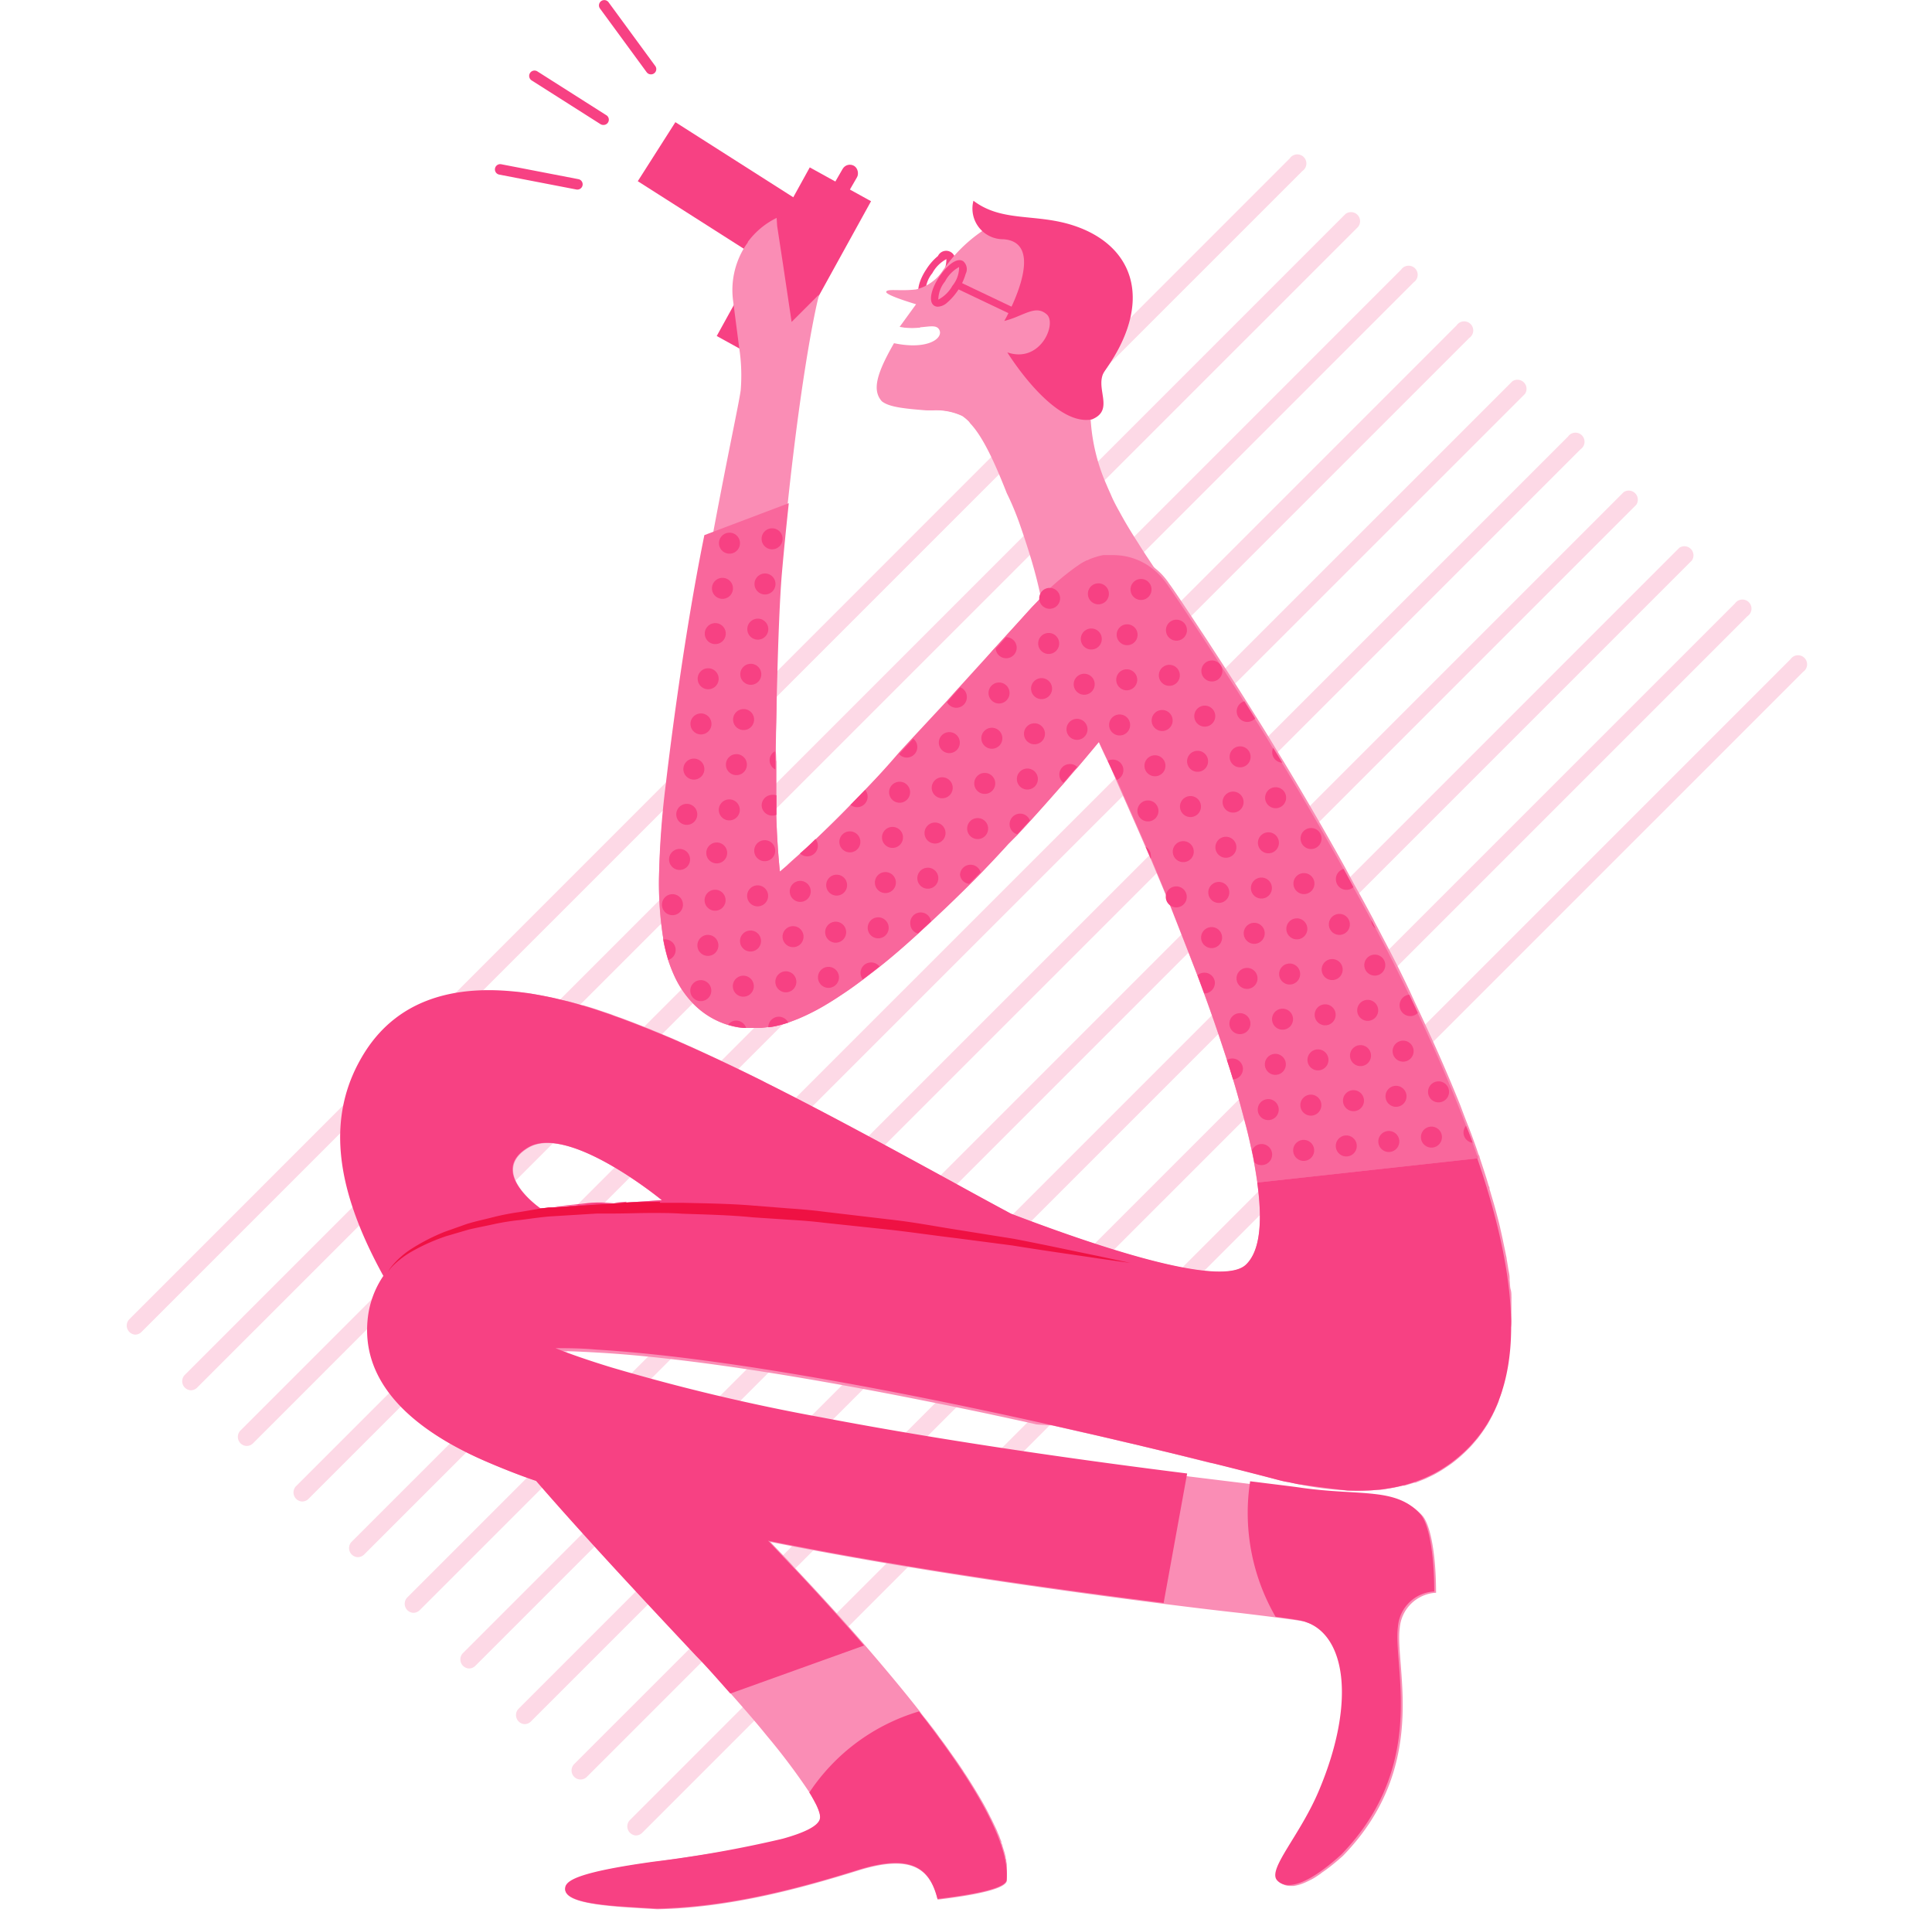 <svg id="Layer_1" data-name="Layer 1" xmlns="http://www.w3.org/2000/svg" viewBox="0 0 185 211" width="234" height="232"><defs><style>.cls-1{fill:#fdd9e6;}.cls-2{fill:#f74183;}.cls-3{fill:#fa8db5;}.cls-4{fill:#f9679c;}.cls-5{fill:#ef1143;}</style></defs><title>img--card</title><path class="cls-1" d="M1,147a1,1,0,0,1-.69-1.67L128.17,17.44a1,1,0,1,1,1.39,1.39L1.67,146.71A1,1,0,0,1,1,147Z"/><path class="cls-1" d="M7.11,153.13a1,1,0,0,1-.69-1.67L134.3,23.57A1,1,0,0,1,135.68,25L7.8,152.84A1,1,0,0,1,7.11,153.13Z"/><path class="cls-1" d="M13.24,159.26a1,1,0,0,1-.69-1.67L140.43,29.7a1,1,0,1,1,1.39,1.39L13.93,159A1,1,0,0,1,13.24,159.26Z"/><path class="cls-1" d="M19.37,165.38a1,1,0,0,1-.69-1.67L146.55,35.83a1,1,0,1,1,1.39,1.39L20.06,165.1A1,1,0,0,1,19.37,165.38Z"/><path class="cls-1" d="M25.49,171.51a1,1,0,0,1-.69-1.67L152.68,42a1,1,0,0,1,1.39,1.39L26.19,171.23A1,1,0,0,1,25.49,171.51Z"/><path class="cls-1" d="M31.62,177.64a1,1,0,0,1-.69-1.67L158.81,48.09a1,1,0,1,1,1.39,1.39L32.32,177.35A1,1,0,0,1,31.62,177.64Z"/><path class="cls-1" d="M37.75,183.77a1,1,0,0,1-.69-1.67L164.94,54.21a1,1,0,0,1,1.39,1.39L38.45,183.48A1,1,0,0,1,37.75,183.77Z"/><path class="cls-1" d="M43.88,189.9a1,1,0,0,1-.69-1.67L171.07,60.34a1,1,0,0,1,1.39,1.39L44.57,189.61A1,1,0,0,1,43.88,189.9Z"/><path class="cls-1" d="M50,196a1,1,0,0,1-.69-1.67L177.2,66.47a1,1,0,1,1,1.39,1.39L50.7,195.74A1,1,0,0,1,50,196Z"/><path class="cls-1" d="M56.14,202.16a1,1,0,0,1-.69-1.67L183.33,72.6A1,1,0,1,1,184.71,74L56.83,201.87A1,1,0,0,1,56.14,202.16Z"/><rect class="cls-2" x="62.36" y="12.42" width="7.71" height="18.51" transform="translate(120.08 -22.52) rotate(122.5)"/><rect class="cls-2" x="69.69" y="18.98" width="7.71" height="21.21" transform="translate(123.64 91.02) rotate(-151.11)"/><path class="cls-2" d="M88,32.92a0.72,0.72,0,0,1-.4-0.12c-0.73-.47-0.24-2,0.53-3.14h0a6.1,6.1,0,0,1,1.28-1.46,1,1,0,1,1,1.66,1.08A6.09,6.09,0,0,1,90.29,31C89.65,32,88.74,32.92,88,32.92Zm0.79-2.83a3.22,3.22,0,0,0-.74,2.07,3.82,3.82,0,0,0,1.55-1.55,3.22,3.22,0,0,0,.74-2.07,3.81,3.81,0,0,0-1.55,1.55h0Z"/><path class="cls-3" d="M83.23,44.2h0c0.75,0.59,2.17.79,4.91,1l0.67,0a6.77,6.77,0,0,1,3.28.62,4.89,4.89,0,0,1,.94.84,18.73,18.73,0,0,0,8.69-1.29,14,14,0,0,0,6.09-4.56l0.06-.09c5.3-7.46,2.57-12.64-3.87-15.39-3.9-1.67-6.74-1.54-9.07-.3a16.54,16.54,0,0,0-5.22,5.12l0,0c-0.45.61-.89,1.25-1.35,1.9-1,1.5-1.93,2.83-2.67,4a8,8,0,0,0,1.76,0c1.12-.09,1.84-0.29,2.12.3,0.44,0.9-1.27,2.23-5,1.45C82.61,41.21,82.16,43,83.23,44.2Z"/><path class="cls-2" d="M119.11,70.75l-1.21-1.65L119,70.75h0.13Z"/><path class="cls-3" d="M88.15,45.17l0.68,0a6.85,6.85,0,0,1,3.28.62,4.79,4.79,0,0,1,.47.37l0.24,0.23L93,46.67h0C94.24,48,95.46,50.42,97,54.34c0.5,1,.94,2.08,1.28,3,0.42,1.18.78,2.26,1.09,3.25,0,0,0,0,0,0,0.11,0.35.21,0.68,0.31,1,0,0,0,0,0,0,0.52,1.75.87,3.2,1.1,4.38l0.75-.83,0,0,0.09-.1v0l1.34-1.46,0.2,0.17,2,1.63c-0.59-1.21-1.16-2.35-.17-3a7,7,0,0,1,1.19-.65l0.07,0a1.54,1.54,0,0,1,.31-0.13l0.18-.06,0.46-.14,0.4-.09h0.05a5.43,5.43,0,0,1,.71-0.09h0l0.14,0h0.27a7,7,0,0,1,5,2.11l-1.45-2.18c-0.31-.47-0.61-0.94-0.9-1.41-0.75-1.16-1.43-2.29-2-3.35-0.4-.71-0.75-1.38-1-2-0.15-.32-0.29-0.64-0.41-0.93a20.89,20.89,0,0,1-1.77-7.13A8.58,8.58,0,0,1,107.69,41l0.09-.13a0,0,0,0,1,0,0l0,0h0l0.05-.09c0.11-.16.2-0.32,0.31-0.49l-9.51.94h0L98,41.25Z"/><path class="cls-3" d="M87,33.51L85.19,36l0.48,0.08a8,8,0,0,0,1.76,0l3.18-7a9.82,9.82,0,0,1-.89,1.05l0,0A5.07,5.07,0,0,1,87,31.88c-1.82.21-3.18-.11-3.29,0.26S87,33.51,87,33.51Z"/><path class="cls-2" d="M89.41,33.78A0.73,0.73,0,0,1,89,33.67c-0.73-.47-0.24-2,0.53-3.14h0c0.77-1.18,1.93-2.24,2.66-1.76a1.15,1.15,0,0,1,.28,1.38,6.76,6.76,0,0,1-2.09,3.22A1.63,1.63,0,0,1,89.41,33.78ZM90.19,31A3.22,3.22,0,0,0,89.45,33,3.81,3.81,0,0,0,91,31.48a3.22,3.22,0,0,0,.74-2.07A3.82,3.82,0,0,0,90.19,31h0Z"/><rect class="cls-2" x="94.31" y="29.47" width="0.79" height="6.82" transform="translate(24.31 104.26) rotate(-64.55)"/><path class="cls-3" d="M152.58,145c0-.17,0-0.31,0-0.48s0-.46,0-0.71c0-.06,0-0.12,0-0.18s0-.17,0-0.25a0.3,0.3,0,0,0,0-.1,1.33,1.33,0,0,0,0-.21,1,1,0,0,0,0-.24c0-.27,0-0.53-0.08-0.8s-0.07-.64-0.12-1a1.83,1.83,0,0,0,0-.25s0,0,0-.06c0-.29-0.08-0.59-0.13-0.89s-0.12-.76-0.19-1.13c0-.19-0.07-0.37-0.1-0.57-0.09-.46-0.2-0.94-0.3-1.44s-0.22-1-.33-1.5-0.29-1.17-.45-1.77-0.34-1.21-.52-1.81c-0.06-.22-0.12-0.42-0.19-0.63,0,0,0-.06,0-0.08s0-.17-0.08-0.25c-0.08-.27-0.17-0.56-0.25-0.83-0.24-.77-0.5-1.55-0.76-2.34,0-.14-0.09-0.25-0.14-0.37-0.14-.43-0.29-0.87-0.45-1.3-0.23-.64-0.46-1.27-0.72-1.92s-0.54-1.39-.81-2.12q-1.93-4.82-4.5-10.28c-0.3-.64-0.61-1.29-0.93-2-0.93-2-1.94-4-3-6l-0.71-1.36c-0.17-.31-0.32-0.61-0.47-0.91-0.66-1.22-1.3-2.43-2-3.65l-1.08-2c-2.29-4.13-4.6-8.08-6.77-11.68-0.34-.55-0.68-1.1-1-1.64-0.68-1.12-1.34-2.2-2-3.24l-1.18-1.88c-1.56-2.48-3-4.68-4.2-6.53-0.37-.58-0.74-1.11-1.06-1.61l0,0c-1.84-2.79-3-4.49-3.19-4.72a7.24,7.24,0,0,0-5.92-3.25h-0.43l-0.14,0h-0.08l-0.29,0h-0.12l-0.09,0a3.5,3.5,0,0,0-.46.11l-0.45.14-0.19.07-0.2.07-0.19.08-0.25.11-0.06,0a0.75,0.75,0,0,0-.18.1l-0.18.09a5.89,5.89,0,0,0-.53.32l-0.14.1-0.19.21a0.88,0.88,0,0,0-.19.41,0.5,0.5,0,0,0,0,.13,4.77,4.77,0,0,0,.7,2.18l-2-1.63-0.2-.18s-0.46.52-1.34,1.46v0l-0.11.12c-0.24.25-.48,0.53-0.75,0.83l-1,1c-0.82.89-1.78,2-2.87,3.16l-1.15,1.26h0c-0.16.16-.29,0.31-0.44,0.47L93.9,73.51l-2,2.24-0.44.48-1,1.12-3.73,4c-0.27.29-.55,0.6-0.84,0.9l-0.72.78Q83.31,85,81.38,87l-1.62,1.66-0.22.23c-1.18,1.21-2.4,2.4-3.63,3.57L74.22,94c-0.48.45-1,.88-1.45,1.32L72,96c-0.21-2-.34-4.16-0.4-6.27,0-.72,0-1.43,0-2.14,0-.22,0-0.42,0-0.63,0-.59,0-1.36,0-2.19V84.75c0-.17,0-0.54,0-0.93l-0.2-.15c0-.29,0-0.57.06-0.86V82.74c0.08-1.53.14-3.08,0.18-4.61,0-.28,0-0.59,0-0.89,0-.06,0-0.12,0-0.18s0-.31,0-0.49c0-1,0-2,.08-3.06,0-.22,0-0.44,0-0.66s0-.44,0-0.67c0-.53,0-1.06,0-1.6,0-1.83.12-3.6,0.23-5.22,0-.89.11-1.69,0.17-2.37,0.25-2.74.51-5.27,0.75-7.61C74.45,40.54,76,33.6,76.29,32.59h0l0-.13-3,3-0.93-6.24v0l-0.66-4.32L71.64,24a8.68,8.68,0,0,0-3.17,2.64,0.09,0.09,0,0,0,0,.06c-0.17.23-.31,0.44-0.45,0.67a9,9,0,0,0-1.17,5.8l0.07,0.54h0l0.6,4.63A20,20,0,0,1,67.68,43c-0.23,1.63-1.31,6.48-3,15.5a1.16,1.16,0,0,1,0,.2c-2.27,11.8-4.92,25.7-5.15,27.6A95.48,95.48,0,0,0,58.67,97a40,40,0,0,0,.26,4.8c0.06,0.47.12,1,.21,1.47a1.1,1.1,0,0,0,0,.18,19.79,19.79,0,0,0,.54,2.25,17.57,17.57,0,0,0,.67,1.74,11,11,0,0,0,2,3,9,9,0,0,0,3.92,2.45h0a8,8,0,0,0,1.18.27L68,113.22l0.27,0h0.09l0.17,0H69.4l0.51,0c0.32,0,.55-0.06.8-0.1l0.09,0A5.42,5.42,0,0,0,71.6,113a12.84,12.84,0,0,0,1.31-.37h0l0.56-.21,0.52-.21a23.85,23.85,0,0,0,3.34-1.73c0.68-.4,1.31-0.82,1.91-1.23s1.27-.89,1.87-1.35c0.41-.31.8-0.61,1.2-0.92,0.22-.17.43-0.32,0.64-0.5,1.51-1.2,2.9-2.42,4.25-3.64,0.47-.46,1-0.91,1.44-1.35l1.73-1.64c0.86-.8,1.69-1.62,2.5-2.43h0l1.27-1.28c1-1.08,2.07-2.15,3-3.2,0.33-.34.65-0.69,1-1,0.48-.51.94-1,1.39-1.51q1.82-2,3.42-3.85l0.26-.29c0.53-.6,1-1.19,1.52-1.76,0.84-1,1.65-1.94,2.38-2.83,0.3,0.69.64,1.41,1,2.15s0.63,1.39.94,2.12c1,2.28,2.12,4.76,3.24,7.36h0c0.19,0.44.38,0.88,0.58,1.33h0c0.54,1.3,1.1,2.61,1.65,3.94v0c0.16,0.38.3,0.76,0.46,1.14,1,2.55,2,5.11,3,7.7,0.25,0.67.5,1.32,0.74,2,0.92,2.49,1.77,5,2.53,7.34,0.24,0.73.46,1.43,0.67,2.13,0.54,1.79,1,3.53,1.43,5.19,0.24,0.91.43,1.78,0.62,2.64h0c0.1,0.46.19,0.9,0.26,1.33,0.14,0.76.25,1.5,0.36,2.21,0.6,4.32.31,7.59-1.29,9.06-2.59,2.39-14.74-1.4-25.84-5.64-2.17-1.16-4.33-2.34-6.48-3.52-3.94-2.16-7.92-4.33-11.86-6.41q-1.16-.63-2.35-1.24l-0.11-.08-0.58-.29h0l-1.15-.61-0.15-.07h0l-1.33-.7c-0.45-.22-0.88-0.44-1.32-0.67s-1-.53-1.53-0.77L70,119l-1.65-.81-0.79-.38c-0.5-.25-1-0.49-1.5-0.72s-0.8-.39-1.21-0.57l-0.94-.44-1.58-.73-0.53-.23c-0.35-.17-0.71-0.31-1-0.46a2.14,2.14,0,0,0-.26-0.11c-0.36-.17-0.74-0.32-1.1-0.47l-0.68-.29h0c-0.31-.13-0.64-0.25-0.94-0.39h0l-2-.79-1.28-.48-0.75-.26-0.42-.17-0.39-.13-0.42-.14-0.59-.2c-0.52-.18-1.06-0.34-1.64-0.51a0.3,0.3,0,0,0-.13,0l-0.25-.08-0.25-.08-0.51-.14-0.53-.14L48,110.15l-0.28-.07c-0.37-.1-0.74-0.19-1.12-0.26l-0.86-.17-1.1-.2-0.5-.08-0.17,0-0.67-.09H43.17a1.4,1.4,0,0,0-.28,0l-0.31,0-0.75-.06a0.29,0.29,0,0,0-.13,0l-0.6,0h0l-0.38,0c-0.42,0-.85,0-1.28,0l-0.33,0H38.71l-0.67,0-0.66.06c-0.44.06-.87,0.12-1.31,0.2l-0.48.1-0.78.19-0.6.17c-0.31.09-.61,0.2-0.91,0.31l-0.44.16c-0.16.06-.29,0.13-0.44,0.2-0.3.13-.59,0.27-0.87,0.42a3.82,3.82,0,0,0-.34.19,10.41,10.41,0,0,0-1,.67l-0.44.31-0.22.16h0a2,2,0,0,1-.22.2l-0.18.14-0.28.25-0.18.18-0.17.16-0.16.16c-0.13.12-.23,0.23-0.32,0.33s-0.47.53-.7,0.8-0.31.39-.45,0.59l0,0c-0.17.24-.33,0.47-0.49,0.73a17.16,17.16,0,0,0-2.74,10.29q0,0.44.06,0.88c0,0.3.06,0.61,0.11,0.9s0.08,0.61.14,0.91,0.1,0.58.16,0.86,0.1,0.45.15,0.67,0.11,0.44.18,0.68,0.1,0.38.16,0.59l0.16,0.55c0,0.07,0,.14.07,0.22,0.08,0.25.18,0.52,0.26,0.77s0.18,0.53.27,0.79,0.18,0.49.28,0.74,0.14,0.37.22,0.56,0.21,0.5.32,0.76,0.19,0.45.29,0.69c0.22,0.46.43,0.93,0.67,1.41l0.32,0.63c0.16,0.32.33,0.65,0.51,1s0.29,0.56.46,0.84a7.45,7.45,0,0,0-.39.64v0a3.71,3.71,0,0,0-.2.33,4.43,4.43,0,0,0-.26.53c-0.08.17-.15,0.35-0.22,0.53a2.93,2.93,0,0,0-.15.41c-0.08.22-.15,0.44-0.21,0.66s-0.11.45-.16,0.68,0,0.27-.07.4,0,0.26-.06.39a9.65,9.65,0,0,0,0,2.12c0,0.08,0,.17,0,0.24a10.12,10.12,0,0,0,.19,1.22c0,0.16.06,0.3,0.1,0.46h0c0,0.19.1,0.38,0.16,0.57s0.17,0.5.26,0.75h0c0.07,0.17.14,0.35,0.23,0.52,0,0,0,0,0,0,0.13,0.28.27,0.57,0.42,0.84a1.12,1.12,0,0,0,.1.19,3.51,3.51,0,0,0,.27.43,1.18,1.18,0,0,0,.13.21,14.58,14.58,0,0,0,2.21,2.65,5.47,5.47,0,0,0,.42.38c0.27,0.26.57,0.51,0.86,0.75l0.45,0.35c0.15,0.12.29,0.24,0.45,0.34a29,29,0,0,0,3.71,2.31l0.9,0.47c0.61,0.3,1.2.58,1.74,0.81L39.75,161c0.69,0.29,1.28.55,1.77,0.74,1.14,0.47,2.36.92,3.67,1.37,5.21,6,11.16,12.38,17.66,19.3,1,1,2.3,2.5,3.74,4.13,1.27,1.44,2.65,3,3.94,4.6a71.39,71.39,0,0,1,4.75,6.32h0c0.09,0.15.18,0.28,0.25,0.43s0.2,0.34.27,0.52a4.16,4.16,0,0,1,.25.45c0.07,0.16.13,0.29,0.18,0.42a1.69,1.69,0,0,1,.07.21,0.62,0.62,0,0,1,.06.18,1.4,1.4,0,0,1,.07.7,0.6,0.6,0,0,0,0,.11,1.85,1.85,0,0,1-.14.24,0.51,0.51,0,0,1-.1.11l-0.08.09a1,1,0,0,1-.19.17l-0.13.1a12.1,12.1,0,0,1-3.47,1.39l-0.09,0-1.23.32q-1,.24-2.06.44l-0.68.14-1,.2c-0.91.16-1.86,0.32-2.8,0.47l-1.68.26-0.63.09-0.52.08-0.9.14-2.6.36-0.73.11L56,205.4l-1.21.2-1.55.29-0.89.19-0.41.09-0.72.2-0.47.13-0.43.13a4.35,4.35,0,0,0-.47.17,3.55,3.55,0,0,0-1.17.64,0.64,0.64,0,0,0-.12.11l-0.09.1s0,0.08-.06.11a0.41,0.41,0,0,0,0,.1c-0.43,1.4,2.54,1.92,6.52,2.21l3.56,0.22h0c8.17-.16,16.17-2.41,22.15-4.27s7.92-.1,8.74,3.21c4.37-.52,7.53-1.21,7.62-2.09a6,6,0,0,0,0-.61,5.73,5.73,0,0,0,0-.7v0a2.83,2.83,0,0,0,0-.28,1.1,1.1,0,0,0,0-.18,2.4,2.4,0,0,0-.06-0.35c0-.12,0-0.23-0.07-0.34v0s0-.1,0-0.15l-0.13-.51-0.22-.69c0-.13-0.08-0.25-0.13-0.37a0.65,0.65,0,0,0,0-.15c-0.06-.13-0.11-0.25-0.16-0.39v0a4.61,4.61,0,0,0-.21-0.51c-0.06-.16-0.12-0.31-0.19-0.46s-0.19-.4-0.29-0.6a0.33,0.33,0,0,0-.06-0.12,5,5,0,0,0-.25-0.51c-0.15-.3-0.3-0.61-0.47-0.93s-0.39-.72-0.61-1.09c-0.5-.86-1.06-1.77-1.68-2.73a5.35,5.35,0,0,1-.3-0.46l-0.25-.37-0.42-.62-0.71-1c-0.38-.55-0.79-1.12-1.23-1.69-0.25-.37-0.53-0.74-0.82-1.11s-0.51-.68-0.78-1c-0.15-.18-0.29-0.36-0.43-0.55a2.11,2.11,0,0,0-.13-0.19c-1.74-2.22-3.72-4.59-5.89-7.11q-3.57-4.12-7.93-8.74c-0.88-1-1.77-1.87-2.63-2.8,15.43,3.09,32,5.38,43.56,6.85,3.23,0.41,6.07.75,8.38,1,1.14,0.14,2.65.32,4,.5s2.26,0.3,2.69.39c0.14,0,.29.07,0.43,0.12l0.18,0.06a3.27,3.27,0,0,1,.43.17l0.41,0.21a0.28,0.28,0,0,1,.11.08h0a4.29,4.29,0,0,1,.38.25,2.23,2.23,0,0,1,.33.28h0l0.25,0.25a5.09,5.09,0,0,1,.55.67,2.69,2.69,0,0,1,.23.35,4.5,4.5,0,0,1,.27.53,2.49,2.49,0,0,1,.12.23,2,2,0,0,1,.14.33c0.07,0.18.14,0.36,0.2,0.57a1.79,1.79,0,0,1,.08.25,1,1,0,0,1,.06.25,4.8,4.8,0,0,1,.13.54c0,0.19.08,0.37,0.11,0.58a13.82,13.82,0,0,1,.16,2.17c0,0.29,0,.59,0,0.9s0,0.58-.06.86c0,0.51-.11,1-0.2,1.57,0,0.32-.12.65-0.19,1s-0.2.9-.3,1.35c-0.06.24-.12,0.47-0.2,0.72-0.13.46-.27,0.93-0.42,1.41-0.25.73-.51,1.48-0.81,2.24-0.1.25-.21,0.5-0.31,0.75-0.24.55-.48,1.08-0.74,1.6s-0.53,1-.79,1.5c-0.54,1-1.09,1.83-1.57,2.64l-0.35.58c-0.24.37-.44,0.73-0.63,1a8.64,8.64,0,0,0-.59,1.26,0.62,0.62,0,0,0-.06.18,1.84,1.84,0,0,0-.1.58,1,1,0,0,0,0,.25,0.23,0.23,0,0,0,0,.08,0.55,0.55,0,0,0,.13.24,1.63,1.63,0,0,0,1.31.55l0.36,0h0l0.34-.07a5.54,5.54,0,0,0,.9-0.31c0.21-.09.43-0.21,0.68-0.33s0.64-.38,1-0.63a2.43,2.43,0,0,1,.25-0.19c0.52-.36,1.1-0.81,1.72-1.34l0.5-.44h0c9.62-9.89,5.69-20.79,6.26-25.1a4.23,4.23,0,0,1,4-3.88c0-4.26-.62-7.5-1.51-8.5a5.94,5.94,0,0,0-1.44-1.18,2.62,2.62,0,0,0-.4-0.22l-0.4-.19a6.49,6.49,0,0,0-.87-0.28,2.57,2.57,0,0,0-.47-0.13l-0.09,0c-0.21,0-.42-0.08-0.64-0.12l-0.28,0-0.28,0-0.63-.07-0.57,0c-1.35-.12-2.89-0.18-4.66-0.33-0.75-.07-1.53-0.15-2.35-0.26l-0.41,0-1-.15-2.33-.28-1.31-.16-0.58-.08h0l-7-.86c-10.54-1.32-25.84-3.41-40.23-6.17a225.49,225.49,0,0,1-23.22-5.52c-2.48-.76-4.5-1.46-6.13-2.12,1.29,0,2.79.07,4.52,0.17,7,0.4,17.94,1.75,34.71,5.06l3.91,0.78,3.84,0.8,2.28,0.49,2.26,0.49,1.29,0.29L102,157l3.43,0.78c1.65,0.36,3.23.74,4.75,1.1l0.58,0.13q0.62,0.13,1.21.29l3.39,0.81,1,0.25,2.87,0.72,0.34,0.08,0.16,0c1.71,0.42,3.17.78,4.33,1.09,0.25,0.06.5,0.12,0.73,0.19l0.4,0.1,0.35,0.1,0.42,0.11,0.44,0.12,0.68,0.18h0c0.31,0.08.62,0.14,0.92,0.19h0l1,0.21h0a34.27,34.27,0,0,0,5.49.71c0.57,0,1.12,0,1.67,0l0.42,0c0.33,0,.66,0,1-0.06l0.35,0h0c0.33,0,.67-0.07,1-0.13a14.5,14.5,0,0,0,1.63-.33l0.23,0,0.43-.13,0.65-.2,0.14,0,0.25-.1,0.76-.3a2.47,2.47,0,0,0,.32-0.15c0.31-.14.63-0.29,0.93-0.46s0.58-.33.85-0.51,0.61-.4.91-0.62a16,16,0,0,0,1.56-1.34c0.23-.22.44-0.43,0.65-0.67s0.41-.48.62-0.72l0,0,0.49-.66h0c0.08-.12.16-0.23,0.23-0.34a2.09,2.09,0,0,0,.13-0.19c0.09-.15.19-0.28,0.27-0.42l0.24-.44a0.33,0.33,0,0,0,.06-0.12c0.12-.21.24-0.42,0.33-0.64,0,0,0,0,0,0q0.15-.28.26-0.56c0.12-.25.23-0.51,0.32-0.78l0-.09a2.06,2.06,0,0,0,.08-0.23c0.1-.26.19-0.52,0.27-0.79,0,0,0-.1,0-0.16,0.09-.3.17-0.62,0.25-0.93,0,0,0-.06,0-0.09,0.08-.31.15-0.66,0.21-1l0-.19c0-.17.06-0.33,0.09-0.52v-0.09a5.67,5.67,0,0,0,.09-0.61c0-.28.07-0.58,0.09-0.87l0-.37a0.3,0.3,0,0,0,0-.1c0-.25,0-0.49,0-0.75a5.26,5.26,0,0,0,0-.56C152.61,146.22,152.6,145.64,152.58,145ZM72.82,100.72a1.9,1.9,0,0,1,.26.47C73.09,101.29,73,101.06,72.82,100.72ZM45.63,133.09s-5.79-4-1.33-6.67S59,132.19,59,132.19Z"/><path class="cls-2" d="M57.79,8.19a0.58,0.58,0,0,1-.47-0.24l-5.13-7A0.58,0.58,0,1,1,53.12.24l5.13,7A0.58,0.58,0,0,1,57.79,8.19Z"/><path class="cls-2" d="M49.73,20.88H49.62l-8.54-1.65a0.58,0.58,0,0,1,.22-1.14l8.54,1.65A0.58,0.58,0,0,1,49.73,20.88Z"/><path class="cls-2" d="M52.54,13.76a0.57,0.57,0,0,1-.31-0.09L44.66,8.86a0.58,0.58,0,0,1,.62-1l7.57,4.81A0.58,0.58,0,0,1,52.54,13.76Z"/><rect class="cls-2" x="77.6" y="17.83" width="1.83" height="6.59" rx="0.92" ry="0.92" transform="translate(135.95 78.67) rotate(-150)"/><path class="cls-2" d="M96.62,26.35c5.06,0.36.1,9,.1,9a10.43,10.43,0,0,0,1.49-.51c1.44-.6,2.27-1,3.18-0.22,1.16,1-.68,5.45-4.34,4.19,0,0,5.06,8.24,9.33,7.38,2.63-1.08.12-3.57,1.45-5.42,5.37-7.5,3.24-13.69-3.42-15.91-4.19-1.4-7.91-.34-11.09-2.75A3.38,3.38,0,0,0,96.62,26.35Z"/><path class="cls-2" d="M54.9,210c1,0.07,2.21.15,3.56,0.21h0c8.17-.15,16.18-2.4,22.16-4.26s7.92-.1,8.74,3.2c4.37-.52,7.53-1.21,7.61-2.08,0.37-3.68-2.95-10-9.65-18.57a22,22,0,0,0-12.08,8.93c0.83,1.33,1.29,2.37,1.16,2.9-0.2.83-1.82,1.56-4.13,2.2h0a130.76,130.76,0,0,1-14.2,2.52c-8,1.11-9.48,2-9.7,2.75C48,209.23,50.92,209.75,54.9,210Z"/><path class="cls-2" d="M131.4,197.16c-2.09,5-5.68,8.68-4.65,9.92,0.86,1,3,.89,7.07-2.8h0c9.61-9.89,5.68-20.78,6.26-25.11a4.22,4.22,0,0,1,4-3.88c0-4.25-.62-7.51-1.52-8.5-2.69-3-6.49-2-13.08-2.92-1-.15-2.74-0.35-5.1-0.65l-0.58-.07a22.85,22.85,0,0,0,2.8,14.92c1.21,0.16,2.25.31,2.69,0.4C134.29,179.52,135.59,187.19,131.4,197.16Z"/><path class="cls-4" d="M58.68,97a40.3,40.3,0,0,0,.26,4.81c0.06,0.46.12,1,.2,1.46,0,0.06,0,.12,0,0.18a19.58,19.58,0,0,0,.54,2.25,15.68,15.68,0,0,0,.67,1.74,10.86,10.86,0,0,0,2,3,9.09,9.09,0,0,0,3.92,2.44h0a8.63,8.63,0,0,0,1.18.28L68,113.22l0.28,0h0.09l0.16,0H69.4l0.51,0,0.8-.1,0.09,0A6.18,6.18,0,0,0,71.6,113a12.47,12.47,0,0,0,1.32-.37h0l0.57-.21,0.52-.2a24.22,24.22,0,0,0,3.34-1.72c0.68-.41,1.3-0.83,1.9-1.23s1.28-.9,1.88-1.35l1.2-.92,0.64-.5c1.51-1.19,2.9-2.42,4.24-3.64l1.45-1.34,1.73-1.63q1.28-1.23,2.5-2.44h0c0.44-.43.85-0.85,1.27-1.28q1.58-1.63,3-3.2l1-1,1.4-1.52c1.21-1.33,2.35-2.62,3.43-3.85l0.26-.29c0.53-.6,1-1.19,1.52-1.75,0.85-1,1.64-1.94,2.38-2.84l1,2.15c0.31,0.68.63,1.39,1,2.12,1,2.28,2.11,4.76,3.23,7.36h0l0.57,1.34h0c0.54,1.3,1.1,2.62,1.65,4h0L115,99.72h0c1,2.54,2,5.11,3,7.69,0.25,0.67.49,1.33,0.74,2,0.91,2.49,1.76,5,2.52,7.35,0.24,0.72.46,1.43,0.67,2.13,0.54,1.79,1,3.53,1.44,5.19,0.23,0.9.43,1.78,0.61,2.63h0c0.1,0.46.19,0.9,0.27,1.34,0.13,0.75.26,1.49,0.35,2.2l24.3-2.67h0c0-.13-0.09-0.24-0.13-0.37-0.14-.43-0.3-0.87-0.46-1.31Q148,125,147.58,124c-0.26-.69-0.53-1.4-0.82-2.11q-1.92-4.84-4.49-10.28c-0.3-.64-0.61-1.3-0.94-2-0.94-1.95-1.94-4-3-6l-0.71-1.37-0.47-.9q-1-1.84-2-3.65l-1.08-2c-2.29-4.13-4.6-8.08-6.77-11.68l-1-1.63q-1-1.67-2-3.23l-1.18-1.89c-1.56-2.47-3-4.67-4.2-6.52-0.38-.59-0.75-1.14-1.08-1.65-1.85-2.79-3-4.49-3.17-4.71a7.79,7.79,0,0,0-.94-1.13,7,7,0,0,0-5-2.11h-0.42l-0.2,0h0l-0.28,0-0.13,0-0.09,0-0.46.1-0.46.14-0.18.06-0.2.07-0.19.08-0.25.12-0.06,0-0.35.18c-0.18.1-.36,0.21-0.53,0.33-0.47.31-1.12,0.8-1.83,1.38-0.42.35-.86,0.72-1.28,1.12h0c-0.16.15-.31,0.3-0.46,0.46h0c-0.23.22-.44,0.44-0.65,0.68s-0.6.66-.94,1l-2.88,3.17-1.15,1.27-3.89,4.28-0.44.48-1,1.12-3.72,4-0.84.91-0.72.78Q83.31,85,81.39,87l-1.61,1.66-0.22.23c-1.18,1.21-2.4,2.41-3.64,3.58-0.57.54-1.13,1.07-1.71,1.59s-1,.88-1.45,1.31L72,96c-0.2-2-.34-4.15-0.4-6.26,0-.72,0-1.43,0-2.14h0c0-.21,0-0.42,0-0.63,0-.58,0-1.35,0-2.18V84.75c0-.35,0-1.41-0.05-2,0-.26,0-0.44,0-0.44,0-.31.2-13.9,0.68-19.28,0.24-2.74.5-5.27,0.75-7.61l-8.22,3.11-1.08.41C61.28,70.71,59.66,84.4,59.44,86.3A94.34,94.34,0,0,0,58.68,97Z"/><path class="cls-2" d="M148.75,127.21c0,0.13.09,0.24,0.13,0.37h0C148.85,127.45,148.8,127.34,148.75,127.21Z"/><path class="cls-2" d="M28.78,140.15a3.69,3.69,0,0,1,.53-0.78,9.3,9.3,0,0,1,2-1.75A21.78,21.78,0,0,1,35,135.71l2.42-.86c0.86-.27,1.79-0.46,2.75-0.71a26.85,26.85,0,0,1,3-.6c1.05-.16,2.14-0.38,3.27-0.51L50,132.7c0.59-.05,1.19-0.12,1.8-0.16l1.84,0c2.47-.07,5-0.17,7.61-0.06s5.22,0.09,7.85.31L73,133.05c1.31,0.09,2.61.2,3.89,0.37l7.54,0.89c2.45,0.28,4.79.73,7,1.08l6.27,1c3.87,0.75,7.07,1.45,9.32,1.9l3.53,0.76-3.57-.5c-2.27-.35-5.52-0.79-9.4-1.42l-6.29-.82c-2.23-.27-4.58-0.62-7-0.89l-7.52-.8c-1.28-.15-2.57-0.25-3.87-0.33L69,134.08c-2.61-.25-5.22-0.31-7.79-0.4s-5.1-.07-7.54,0l-1.82,0-1.78.11-3.44.21c-1.12.08-2.19,0.27-3.24,0.39a26.28,26.28,0,0,0-3,.48c-1,.21-1.88.37-2.74,0.59l-2.42.71a21.42,21.42,0,0,0-3.74,1.66,10,10,0,0,0-2.11,1.58A3.69,3.69,0,0,0,28.78,140.15Z"/><path class="cls-2" d="M148.88,127.58l-24.3,2.67c0.6,4.32.32,7.58-1.27,9.06-2.6,2.39-14.75-1.4-25.86-5.64q-3.24-1.74-6.46-3.52c-12.23-6.68-24.88-13.58-35.28-17.52-5.45-2.07-22-8.35-29.39,3.19-4.49,7.05-3.27,15.15,2,24.71a10.28,10.28,0,0,0-1.71,4.59c-1.19,10.12,10.88,15,14.86,16.62,1.14,0.46,2.36.93,3.67,1.37,5.2,6,11.16,12.38,17.66,19.31,1,1,2.3,2.49,3.74,4.11l14.73-5.29q-3.57-4.12-7.92-8.74l-2.65-2.8c15.44,3.1,32,5.39,43.57,6.85l2.59-14.26c-10.54-1.32-25.83-3.42-40.23-6.17a222.3,222.3,0,0,1-23.22-5.52c-2.48-.76-4.5-1.46-6.13-2.11,1.29,0,2.79,0,4.52.16,7,0.41,17.94,1.75,34.72,5.06,21,4.15,40.41,9.31,40.6,9.35a8.38,8.38,0,0,0,.91.19h0l1,0.21h0c1.77,0.25,3.63.49,5.5,0.71,4.48,0.19,8.34-.75,11.51-3.13,7.6-5.71,8.58-16.54,2.77-33.48m-103.24,5.5s-5.79-4-1.33-6.67S59,132.19,59,132.19l-13.34.89"/><path class="cls-2" d="M55.09,132.45l-1.48,0-1.84,0c-0.61,0-1.2.1-1.8,0.16l-3.05.3,8.17-.55"/><path class="cls-5" d="M58.77,132.38c-1.24,0-2.47,0-3.68.07l-8.17.55-0.42,0c-1.13.12-2.21,0.35-3.27,0.51a26.84,26.84,0,0,0-3,.6c-1,.25-1.89.44-2.75,0.71l-2.42.86a21.78,21.78,0,0,0-3.71,1.91,9.3,9.3,0,0,0-2,1.75,3.7,3.7,0,0,0-.53.78,3.69,3.69,0,0,1,.58-0.73,10,10,0,0,1,2.11-1.58,21.42,21.42,0,0,1,3.74-1.66l2.42-.71c0.86-.21,1.79-0.38,2.74-0.59a26.28,26.28,0,0,1,3-.48c1-.12,2.12-0.3,3.24-0.39l3.44-.21,1.78-.11,1.82,0c1.38,0,2.78-.06,4.21-0.06,1.1,0,2.22,0,3.34.08,2.57,0.09,5.18.14,7.79,0.4l3.91,0.26c1.3,0.08,2.59.17,3.87,0.33l7.52,0.8c2.44,0.28,4.79.63,7,.89l6.29,0.82c3.88,0.63,7.13,1.07,9.4,1.42l3.57,0.5-3.53-.76c-2.25-.45-5.46-1.16-9.32-1.9l-6.27-1c-2.23-.35-4.57-0.8-7-1.08l-7.54-.89c-1.28-.17-2.58-0.28-3.89-0.37l-3.93-.31c-2.62-.22-5.26-0.25-7.85-0.31-0.82,0-1.64,0-2.45,0"/><path class="cls-2" d="M147.31,124.87a1.15,1.15,0,0,0,1,1Q148,125,147.58,124A1.14,1.14,0,0,0,147.31,124.87Z"/><circle class="cls-2" cx="143.77" cy="125.24" r="1.16" transform="translate(-12.15 15.5) rotate(-5.92)"/><circle class="cls-2" cx="139.08" cy="125.72" r="1.16" transform="translate(-12.23 15.02) rotate(-5.92)"/><circle class="cls-2" cx="134.39" cy="126.21" r="1.16" transform="translate(-12.3 14.54) rotate(-5.92)"/><circle class="cls-2" cx="129.7" cy="126.7" r="1.16" transform="translate(-12.38 14.06) rotate(-5.92)"/><path class="cls-2" d="M124,126.7h0c0.1,0.46.19,0.9,0.27,1.34a1.2,1.2,0,0,0,.9.28A1.16,1.16,0,1,0,124,126.7Z"/><circle class="cls-2" cx="144.55" cy="120.26" r="1.16" transform="translate(-11.63 15.55) rotate(-5.92)"/><circle class="cls-2" cx="139.87" cy="120.75" r="1.16" transform="translate(-11.71 15.07) rotate(-5.92)"/><circle class="cls-2" cx="135.18" cy="121.23" r="1.16" transform="translate(-11.78 14.59) rotate(-5.92)"/><circle class="cls-2" cx="130.49" cy="121.72" r="1.16" transform="translate(-11.86 14.11) rotate(-5.92)"/><circle class="cls-2" cx="125.8" cy="122.21" r="1.16" transform="translate(-11.94 13.63) rotate(-5.92)"/><circle class="cls-2" cx="140.65" cy="115.77" r="1.16" transform="translate(-11.19 15.13) rotate(-5.92)"/><circle class="cls-2" cx="135.96" cy="116.26" r="1.16" transform="translate(-11.27 14.65) rotate(-5.92)"/><circle class="cls-2" cx="131.27" cy="116.74" r="1.16" transform="translate(-11.34 14.16) rotate(-5.92)"/><circle class="cls-2" cx="126.58" cy="117.23" r="1.16" transform="translate(-11.42 13.68) rotate(-5.92)"/><path class="cls-2" d="M121.24,116.75c0.24,0.72.46,1.43,0.67,2.13H122a1.17,1.17,0,0,0,1-1.28A1.17,1.17,0,0,0,121.24,116.75Z"/><path class="cls-2" d="M140.28,110.91a1.17,1.17,0,0,0,1.27,1,1.13,1.13,0,0,0,.72-0.35c-0.3-.64-0.61-1.3-0.94-2h0A1.16,1.16,0,0,0,140.28,110.91Z"/><circle class="cls-2" cx="136.75" cy="111.28" r="1.16" transform="translate(-10.75 14.7) rotate(-5.92)"/><circle class="cls-2" cx="132.06" cy="111.77" r="1.16" transform="translate(-10.82 14.22) rotate(-5.92)"/><circle class="cls-2" cx="127.37" cy="112.25" r="1.16" transform="translate(-10.9 13.74) rotate(-5.92)"/><circle class="cls-2" cx="122.68" cy="112.74" r="1.16" transform="translate(-10.98 13.26) rotate(-5.92)"/><circle class="cls-2" cx="137.53" cy="106.3" r="1.16" transform="translate(-10.23 14.75) rotate(-5.92)"/><circle class="cls-2" cx="132.84" cy="106.79" r="1.16" transform="translate(-10.31 14.27) rotate(-5.92)"/><circle class="cls-2" cx="128.15" cy="107.28" r="1.16" transform="translate(-10.38 13.79) rotate(-5.92)"/><circle class="cls-2" cx="123.46" cy="107.76" r="1.16" transform="translate(-10.46 13.31) rotate(-5.92)"/><path class="cls-2" d="M118,107.41c0.25,0.67.49,1.33,0.74,2h0.17a1.17,1.17,0,0,0,1-1.27,1.15,1.15,0,0,0-1.27-1A1.18,1.18,0,0,0,118,107.41Z"/><path class="cls-2" d="M70.72,113.14l0.09,0A6.18,6.18,0,0,0,71.6,113a12.47,12.47,0,0,0,1.32-.37h0a1.16,1.16,0,0,0-1.16-.64A1.17,1.17,0,0,0,70.72,113.14Z"/><path class="cls-2" d="M66.3,112.86a8.63,8.63,0,0,0,1.18.28L68,113.22l0.28,0a1.15,1.15,0,0,0-1.23-.8A1.12,1.12,0,0,0,66.3,112.86Z"/><path class="cls-2" d="M137.15,101.35s0,0.06,0,.09a1.14,1.14,0,0,0,.46.81Z"/><circle class="cls-2" cx="133.63" cy="101.81" r="1.16" transform="translate(-9.79 14.33) rotate(-5.92)"/><circle class="cls-2" cx="128.94" cy="102.3" r="1.16" transform="translate(-9.86 13.85) rotate(-5.92)"/><circle class="cls-2" cx="124.25" cy="102.79" r="1.16" transform="translate(-9.94 13.37) rotate(-5.92)"/><circle class="cls-2" cx="119.56" cy="103.27" r="1.16" transform="translate(-10.02 12.88) rotate(-5.92)"/><path class="cls-2" d="M80.89,107.28a1.16,1.16,0,0,0,.24.59l1.2-.92,0.64-.5a1.16,1.16,0,0,0-1-.44A1.15,1.15,0,0,0,80.89,107.28Z"/><circle class="cls-2" cx="77.35" cy="107.65" r="1.16" transform="translate(-10.69 8.55) rotate(-5.92)"/><circle class="cls-2" cx="72.66" cy="108.14" r="1.16" transform="translate(-10.77 8.07) rotate(-5.92)"/><circle class="cls-2" cx="67.97" cy="108.62" r="1.16" transform="translate(-10.84 7.59) rotate(-5.92)"/><circle class="cls-2" cx="63.29" cy="109.11" r="1.16" transform="translate(-10.92 7.11) rotate(-5.92)"/><path class="cls-2" d="M133.26,97a1.15,1.15,0,0,0,1.27,1,1.08,1.08,0,0,0,.65-0.29l-1.08-2A1.15,1.15,0,0,0,133.26,97Z"/><circle class="cls-2" cx="129.73" cy="97.32" r="1.16" transform="translate(-9.35 13.9) rotate(-5.92)"/><circle class="cls-2" cx="125.04" cy="97.81" r="1.16" transform="translate(-9.42 13.42) rotate(-5.92)"/><circle class="cls-2" cx="120.35" cy="98.29" r="1.16" transform="translate(-9.5 12.94) rotate(-5.92)"/><circle class="cls-2" cx="115.66" cy="98.78" r="1.16" transform="translate(-9.57 12.46) rotate(-5.92)"/><path class="cls-2" d="M86.37,101.82a1.13,1.13,0,0,0,.83,1l1.45-1.34A1.15,1.15,0,0,0,86.37,101.82Z"/><circle class="cls-2" cx="82.83" cy="102.19" r="1.16" transform="translate(-10.1 9.09) rotate(-5.92)"/><circle class="cls-2" cx="78.14" cy="102.67" r="1.16" transform="translate(-10.17 8.61) rotate(-5.92)"/><circle class="cls-2" cx="73.45" cy="103.16" r="1.16" transform="translate(-10.25 8.13) rotate(-5.92)"/><circle class="cls-2" cx="68.76" cy="103.64" r="1.16" transform="translate(-10.32 7.65) rotate(-5.92)"/><circle class="cls-2" cx="64.07" cy="104.13" r="1.16" transform="translate(-10.4 7.16) rotate(-5.92)"/><path class="cls-2" d="M59.17,103.48a19.58,19.58,0,0,0,.54,2.25,1.16,1.16,0,0,0-.46-2.26Z"/><circle class="cls-2" cx="130.51" cy="92.35" r="1.16" transform="translate(-8.83 13.96) rotate(-5.92)"/><circle class="cls-2" cx="125.82" cy="92.83" r="1.16" transform="translate(-8.91 13.47) rotate(-5.92)"/><circle class="cls-2" cx="121.13" cy="93.32" r="1.16" transform="translate(-8.98 12.99) rotate(-5.92)"/><circle class="cls-2" cx="116.44" cy="93.8" r="1.16" transform="translate(-9.06 12.51) rotate(-5.92)"/><path class="cls-2" d="M112.29,93.27l0.57,1.34a1.17,1.17,0,0,0,0-.44A1.09,1.09,0,0,0,112.29,93.27Z"/><path class="cls-2" d="M91.84,96.35a1.14,1.14,0,0,0,1,1c0.44-.43.85-0.85,1.27-1.28A1.16,1.16,0,0,0,91.84,96.35Z"/><circle class="cls-2" cx="88.3" cy="96.72" r="1.16" transform="translate(-9.51 9.63) rotate(-5.92)"/><circle class="cls-2" cx="83.62" cy="97.21" r="1.16" transform="translate(-9.58 9.14) rotate(-5.92)"/><circle class="cls-2" cx="78.93" cy="97.7" r="1.16" transform="matrix(0.99, -0.1, 0.1, 0.99, -9.66, 8.66)"/><circle class="cls-2" cx="74.24" cy="98.18" r="1.16" transform="translate(-9.73 8.18) rotate(-5.92)"/><circle class="cls-2" cx="69.55" cy="98.67" r="1.16" transform="translate(-9.81 7.7) rotate(-5.92)"/><circle class="cls-2" cx="64.86" cy="99.15" r="1.16" transform="translate(-9.88 7.22) rotate(-5.92)"/><circle class="cls-2" cx="60.17" cy="99.64" r="1.16" transform="translate(-9.96 6.74) rotate(-5.92)"/><circle class="cls-2" cx="126.61" cy="87.86" r="1.16" transform="translate(-8.39 13.53) rotate(-5.92)"/><circle class="cls-2" cx="121.92" cy="88.34" r="1.16" transform="translate(-8.46 13.05) rotate(-5.92)"/><circle class="cls-2" cx="117.23" cy="88.83" r="1.16" transform="translate(-8.54 12.57) rotate(-5.92)"/><circle class="cls-2" cx="112.54" cy="89.31" r="1.16" transform="translate(-8.61 12.09) rotate(-5.92)"/><path class="cls-2" d="M97.31,90.89a1.14,1.14,0,0,0,.83,1l1.4-1.52a1.15,1.15,0,0,0-1.19-.75A1.16,1.16,0,0,0,97.31,90.89Z"/><circle class="cls-2" cx="93.78" cy="91.26" r="1.16" transform="translate(-8.91 10.16) rotate(-5.92)"/><circle class="cls-2" cx="89.09" cy="91.75" r="1.16" transform="translate(-8.99 9.68) rotate(-5.92)"/><circle class="cls-2" cx="84.4" cy="92.23" r="1.16" transform="translate(-9.06 9.2) rotate(-5.92)"/><circle class="cls-2" cx="79.71" cy="92.72" r="1.16" transform="translate(-9.14 8.72) rotate(-5.92)"/><path class="cls-2" d="M74.21,94a1.17,1.17,0,0,0,1.71-1.59C75.35,93,74.79,93.52,74.21,94Z"/><circle class="cls-2" cx="70.33" cy="93.69" r="1.16" transform="translate(-9.29 7.76) rotate(-5.92)"/><circle class="cls-2" cx="65.64" cy="94.18" r="1.16" transform="matrix(0.99, -0.1, 0.1, 0.99, -9.36, 7.27)"/><circle class="cls-2" cx="60.95" cy="94.66" r="1.16" transform="translate(-9.44 6.79) rotate(-5.92)"/><path class="cls-2" d="M126.24,83a1.14,1.14,0,0,0,1.1,1l-1-1.63A1.11,1.11,0,0,0,126.24,83Z"/><circle class="cls-2" cx="122.7" cy="83.36" r="1.16" transform="translate(-7.95 13.1) rotate(-5.92)"/><circle class="cls-2" cx="118.01" cy="83.85" r="1.16" transform="translate(-8.02 12.62) rotate(-5.92)"/><circle class="cls-2" cx="113.32" cy="84.34" r="1.16" transform="translate(-8.1 12.14) rotate(-5.92)"/><path class="cls-2" d="M108.11,83.78c0.31,0.68.63,1.39,1,2.12a1.16,1.16,0,0,0-.55-2.23A1.38,1.38,0,0,0,108.11,83.78Z"/><path class="cls-2" d="M102.79,85.43a1.14,1.14,0,0,0,.44.79c0.53-.6,1-1.19,1.52-1.75a1.14,1.14,0,0,0-.92-0.31A1.15,1.15,0,0,0,102.79,85.43Z"/><circle class="cls-2" cx="99.26" cy="85.8" r="1.16" transform="translate(-8.32 10.7) rotate(-5.92)"/><circle class="cls-2" cx="94.57" cy="86.28" r="1.16" transform="translate(-8.4 10.22) rotate(-5.92)"/><circle class="cls-2" cx="89.88" cy="86.77" r="1.16" transform="translate(-8.47 9.73) rotate(-5.92)"/><circle class="cls-2" cx="85.19" cy="87.26" r="1.16" transform="translate(-8.55 9.25) rotate(-5.92)"/><path class="cls-2" d="M79.78,88.65a1.16,1.16,0,0,0,1.88-1A1.11,1.11,0,0,0,81.39,87Z"/><path class="cls-2" d="M70,88.83a1.17,1.17,0,0,0,1.27,1,0.91,0.91,0,0,0,.35-0.09c0-.72,0-1.43,0-2.14h0A1.24,1.24,0,0,0,71,87.56,1.16,1.16,0,0,0,70,88.83Z"/><circle class="cls-2" cx="66.43" cy="89.2" r="1.16" transform="translate(-8.85 7.33) rotate(-5.92)"/><circle class="cls-2" cx="61.74" cy="89.69" r="1.16" transform="translate(-8.92 6.85) rotate(-5.92)"/><path class="cls-2" d="M122.33,78.51a1.17,1.17,0,0,0,1.27,1,1.18,1.18,0,0,0,.75-0.38l-1.18-1.89A1.15,1.15,0,0,0,122.33,78.51Z"/><circle class="cls-2" cx="118.8" cy="78.87" r="1.16" transform="translate(-7.5 12.68) rotate(-5.92)"/><circle class="cls-2" cx="114.11" cy="79.36" r="1.16" transform="translate(-7.58 12.19) rotate(-5.92)"/><circle class="cls-2" cx="109.42" cy="79.85" r="1.16" transform="translate(-7.65 11.71) rotate(-5.92)"/><circle class="cls-2" cx="104.73" cy="80.33" r="1.16" transform="translate(-7.73 11.23) rotate(-5.92)"/><circle class="cls-2" cx="100.04" cy="80.82" r="1.16" transform="translate(-7.8 10.75) rotate(-5.92)"/><circle class="cls-2" cx="95.35" cy="81.31" r="1.16" transform="translate(-7.88 10.27) rotate(-5.92)"/><circle class="cls-2" cx="90.66" cy="81.79" r="1.16" transform="translate(-7.95 9.79) rotate(-5.92)"/><path class="cls-2" d="M85.13,83.06a1.14,1.14,0,0,0,1,.37,1.16,1.16,0,0,0,1-1.27,1.11,1.11,0,0,0-.44-0.79l-0.84.91Z"/><path class="cls-2" d="M70.87,83.84a1.16,1.16,0,0,0,.62.91c0-.35,0-1.41-0.05-2A1.15,1.15,0,0,0,70.87,83.84Z"/><circle class="cls-2" cx="67.21" cy="84.22" r="1.16" transform="translate(-8.33 7.38) rotate(-5.92)"/><circle class="cls-2" cx="62.52" cy="84.71" r="1.16" transform="translate(-8.4 6.9) rotate(-5.92)"/><circle class="cls-2" cx="119.59" cy="73.9" r="1.16" transform="translate(-6.99 12.73) rotate(-5.92)"/><circle class="cls-2" cx="114.9" cy="74.38" r="1.16" transform="translate(-7.06 12.25) rotate(-5.92)"/><circle class="cls-2" cx="110.21" cy="74.87" r="1.16" transform="translate(-7.14 11.77) rotate(-5.92)"/><circle class="cls-2" cx="105.52" cy="75.36" r="1.16" transform="translate(-7.21 11.29) rotate(-5.92)"/><circle class="cls-2" cx="100.83" cy="75.84" r="1.16" transform="translate(-7.29 10.81) rotate(-5.92)"/><circle class="cls-2" cx="96.14" cy="76.33" r="1.16" transform="translate(-7.36 10.32) rotate(-5.92)"/><path class="cls-2" d="M90.41,77.34a1.16,1.16,0,0,0,2.18-.64,1.13,1.13,0,0,0-.72-1l-0.44.48Z"/><circle class="cls-2" cx="68" cy="79.25" r="1.16" transform="translate(-7.81 7.44) rotate(-5.92)"/><circle class="cls-2" cx="63.31" cy="79.73" r="1.16" transform="translate(-7.89 6.96) rotate(-5.92)"/><circle class="cls-2" cx="115.68" cy="69.41" r="1.16" transform="translate(-6.54 12.3) rotate(-5.92)"/><circle class="cls-2" cx="110.99" cy="69.89" r="1.16" transform="matrix(0.99, -0.1, 0.1, 0.99, -6.62, 11.82)"/><circle class="cls-2" cx="106.3" cy="70.38" r="1.16" transform="translate(-6.69 11.34) rotate(-5.92)"/><circle class="cls-2" cx="101.61" cy="70.87" r="1.16" transform="translate(-6.77 10.86) rotate(-5.92)"/><path class="cls-2" d="M95.77,71.46v0a1.16,1.16,0,1,0,1.15-1.28Z"/><circle class="cls-2" cx="68.79" cy="74.27" r="1.16" transform="translate(-7.29 7.49) rotate(-5.92)"/><circle class="cls-2" cx="64.1" cy="74.76" r="1.16" transform="translate(-7.37 7.01) rotate(-5.92)"/><circle class="cls-2" cx="111.78" cy="64.92" r="1.16" transform="translate(-6.1 11.88) rotate(-5.92)"/><circle class="cls-2" cx="107.09" cy="65.4" r="1.16" transform="translate(-6.18 11.4) rotate(-5.92)"/><circle class="cls-2" cx="102.4" cy="65.89" r="1.16" transform="matrix(0.99, -0.1, 0.1, 0.99, -6.25, 10.91)"/><circle class="cls-2" cx="69.57" cy="69.29" r="1.16" transform="translate(-6.78 7.55) rotate(-5.92)"/><circle class="cls-2" cx="64.88" cy="69.78" r="1.16" transform="translate(-6.85 7.07) rotate(-5.92)"/><circle class="cls-2" cx="70.36" cy="64.32" r="1.16" transform="translate(-6.26 7.6) rotate(-5.92)"/><circle class="cls-2" cx="65.67" cy="64.8" r="1.16" transform="translate(-6.33 7.12) rotate(-5.92)"/><circle class="cls-2" cx="71.14" cy="59.34" r="1.16" transform="translate(-5.74 7.66) rotate(-5.92)"/><circle class="cls-2" cx="66.45" cy="59.83" r="1.16" transform="translate(-5.82 7.17) rotate(-5.92)"/></svg>